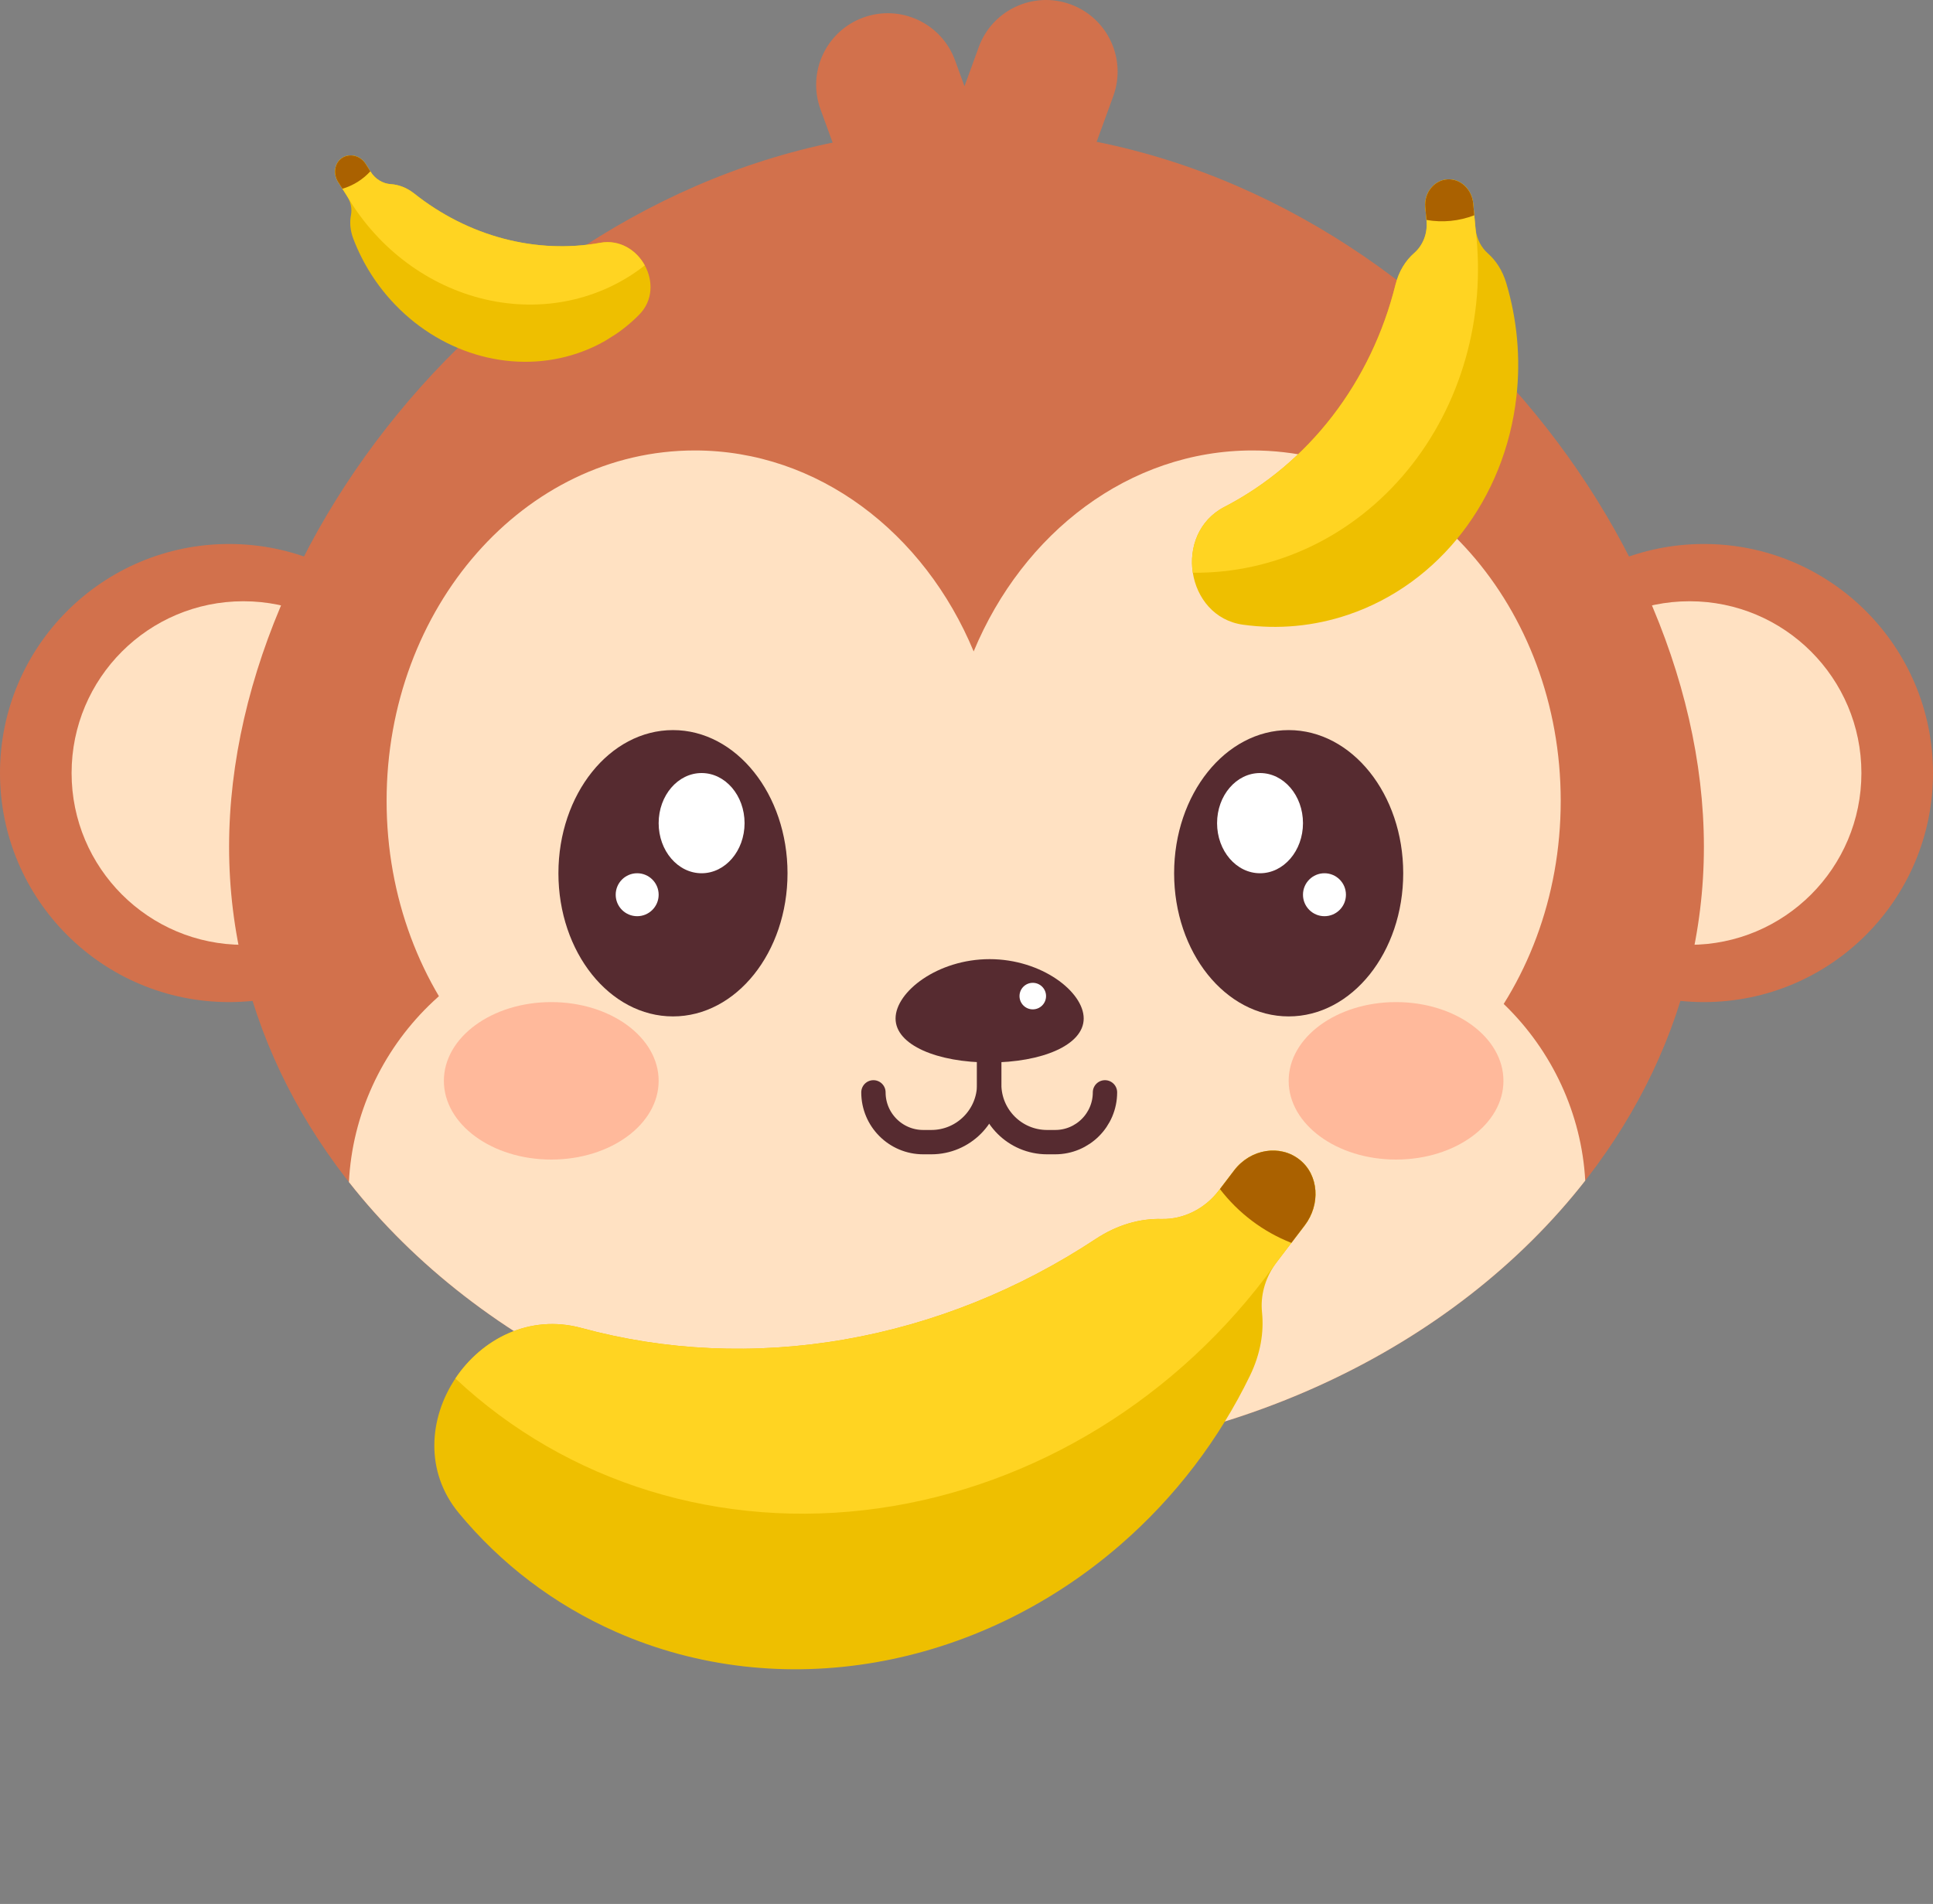 <svg width="135" height="133" viewBox="0 0 135 133" fill="none" xmlns="http://www.w3.org/2000/svg">
<rect x="0" y="0" width="135" height="133" fill="#808080" stroke="none"/>
<circle cx="16" cy="54" r="16" fill="#D2714C"/>
<circle cx="17" cy="54" r="12" fill="#FFE1C2"/>
<circle cx="16" cy="16" r="16" transform="matrix(-1 0 0 1 135 38)" fill="#D2714C"/>
<circle cx="12" cy="12" r="12" transform="matrix(-1 0 0 1 130 42)" fill="#FFE1C2"/>
<path fill-rule="evenodd" clip-rule="evenodd" d="M74.763 0.303C77.358 1.247 78.696 4.117 77.752 6.711L73.99 17.048C73.18 19.271 70.958 20.572 68.707 20.305C68.337 20.573 67.924 20.796 67.474 20.959C64.879 21.904 62.01 20.566 61.065 17.971L57.303 7.635C56.358 5.04 57.696 2.17 60.291 1.226C62.886 0.282 65.755 1.619 66.7 4.214L67.359 6.026L68.355 3.291C69.299 0.696 72.168 -0.642 74.763 0.303Z" fill="#D2714C"/>
<path d="M119 59.152C119 82.816 95.943 102 67.5 102C39.057 102 16 82.816 16 59.152C16 35.487 39.057 9 67.5 9C95.943 9 119 35.487 119 59.152Z" fill="#D2714C"/>
<path fill-rule="evenodd" clip-rule="evenodd" d="M24.368 82.573C24.838 73.159 32.587 65 42.862 65H92.224C102.46 65 110.192 73.098 110.713 82.47C101.534 94.221 85.619 101.994 67.522 102C67.515 102 67.507 102 67.5 102C67.493 102 67.485 102 67.478 102C49.434 101.994 33.559 94.266 24.368 82.573Z" fill="#FFE1C2"/>
<path fill-rule="evenodd" clip-rule="evenodd" d="M68 66.381C64.555 74.678 57.129 80.419 48.525 80.419C36.637 80.419 27 69.46 27 55.942C27 42.424 36.637 31.466 48.525 31.466C57.129 31.466 64.555 37.207 68 45.504C71.445 37.207 78.871 31.466 87.475 31.466C99.363 31.466 109 42.424 109 55.942C109 69.46 99.363 80.419 87.475 80.419C78.871 80.419 71.445 74.678 68 66.381Z" fill="#FFE1C2"/>
<ellipse cx="8" cy="10" rx="8" ry="10" transform="matrix(-1 0 0 1 55 51)" fill="#562B30"/>
<ellipse cx="3" cy="3.5" rx="3" ry="3.5" transform="matrix(-1 0 0 1 52 54)" fill="white"/>
<circle cx="1.5" cy="1.5" r="1.5" transform="matrix(-1 0 0 1 46 61)" fill="white"/>
<ellipse cx="90" cy="61" rx="8" ry="10" fill="#562B30"/>
<ellipse cx="88" cy="57.5" rx="3" ry="3.5" fill="white"/>
<circle cx="92.5" cy="62.5" r="1.5" fill="white"/>
<path d="M75.685 71.146C75.685 73.014 72.743 74.218 69.115 74.218C65.487 74.218 62.546 73.014 62.546 71.146C62.546 69.279 65.487 67 69.115 67C72.743 67 75.685 69.279 75.685 71.146Z" fill="#562B30"/>
<circle cx="72.129" cy="69.581" r="0.927" fill="white"/>
<path d="M69.085 68.903V75.74C69.085 77.973 70.895 79.783 73.128 79.783H73.693C75.614 79.783 77.171 78.226 77.171 76.305V76.305" stroke="#562B30" stroke-width="1.7" stroke-linecap="round" stroke-linejoin="round"/>
<path d="M69.085 68.903V75.74C69.085 77.973 67.275 79.783 65.043 79.783H64.478C62.557 79.783 61 78.226 61 76.305V76.305" stroke="#562B30" stroke-width="1.7" stroke-linecap="round" stroke-linejoin="round"/>
<ellipse cx="38.5" cy="75.5" rx="7.5" ry="5.5" fill="#FFB99B"/>
<ellipse cx="97.5" cy="75.5" rx="7.5" ry="5.5" fill="#FFB99B"/>
<g clip-path="url(#clip0_303_21)">
<path d="M87.29 96.113C88.038 94.574 88.282 93.057 88.138 91.666C88.02 90.523 88.342 89.349 89.015 88.372C89.062 88.304 89.111 88.236 89.162 88.169L91.121 85.598C92.232 84.14 92.109 82.098 90.786 81.027C89.413 79.915 87.338 80.252 86.192 81.756L85.118 83.166C84.146 84.442 82.65 85.187 81.126 85.15C79.637 85.113 78.051 85.537 76.515 86.552C71.186 90.07 65.209 92.491 58.947 93.575C52.685 94.659 46.441 94.354 40.614 92.767C36.969 91.775 33.635 93.547 31.803 96.292C29.965 99.049 29.642 102.786 32.043 105.691C34.959 109.219 38.677 112.08 43.028 113.998C54.453 119.034 68.183 116.657 78.26 107.898C82.102 104.559 85.149 100.522 87.29 96.113Z" fill="#EEBF00"/>
<path d="M89.015 88.372C89.062 88.304 89.111 88.236 89.162 88.169L90.189 86.821L91.121 85.598C92.232 84.14 92.109 82.098 90.786 81.027C89.413 79.915 87.338 80.252 86.192 81.756L85.199 83.06L85.118 83.166C84.146 84.442 82.65 85.187 81.126 85.15C79.637 85.113 78.051 85.537 76.515 86.552C71.186 90.07 65.209 92.491 58.947 93.575C52.685 94.659 46.441 94.354 40.614 92.767C36.969 91.775 33.635 93.547 31.803 96.292C39.61 103.61 50.374 106.915 61.351 105.363C72.255 103.822 82.32 97.636 89.015 88.372Z" fill="#FFD422"/>
<path d="M90.189 86.821L91.121 85.598C92.232 84.14 92.109 82.098 90.786 81.027C89.413 79.915 87.338 80.252 86.192 81.756L85.199 83.06C86.494 84.747 88.212 86.041 90.189 86.821Z" fill="#AA6100"/>
</g>
<g clip-path="url(#clip1_303_21)">
<path d="M105.195 19.769C104.931 18.888 104.476 18.199 103.914 17.701C103.451 17.292 103.152 16.71 103.063 16.079C103.057 16.035 103.052 15.99 103.048 15.945L102.888 14.216C102.798 13.235 102.007 12.472 101.094 12.529C100.147 12.588 99.448 13.476 99.542 14.487L99.629 15.436C99.709 16.293 99.387 17.132 98.771 17.672C98.168 18.198 97.695 18.942 97.456 19.902C96.626 23.231 95.141 26.362 93.058 29.067C90.974 31.771 88.393 33.92 85.511 35.41C83.708 36.343 83.033 38.256 83.306 40.008C83.581 41.767 84.811 43.363 86.817 43.639C89.253 43.975 91.764 43.756 94.183 42.933C100.534 40.773 105.102 34.842 105.906 27.713C106.212 24.996 105.95 22.292 105.195 19.769Z" fill="#EEBF00"/>
<path d="M103.063 16.079C103.057 16.035 103.052 15.99 103.048 15.945L102.964 15.038L102.888 14.216C102.798 13.235 102.007 12.472 101.094 12.529C100.147 12.588 99.448 13.476 99.542 14.487L99.623 15.364L99.629 15.436C99.709 16.293 99.387 17.132 98.771 17.672C98.168 18.198 97.695 18.942 97.456 19.902C96.626 23.231 95.141 26.362 93.058 29.067C90.974 31.771 88.393 33.92 85.511 35.41C83.708 36.343 83.033 38.256 83.306 40.008C89.055 40.066 94.515 37.46 98.294 32.857C102.048 28.283 103.782 22.178 103.063 16.079Z" fill="#FFD422"/>
<path d="M102.964 15.038L102.888 14.216C102.798 13.235 102.007 12.472 101.094 12.529C100.147 12.588 99.448 13.476 99.542 14.487L99.623 15.364C100.748 15.561 101.898 15.449 102.964 15.038Z" fill="#AA6100"/>
</g>
<g clip-path="url(#clip2_303_21)">
<path d="M24.679 16.689C24.454 16.1 24.413 15.536 24.511 15.03C24.591 14.614 24.511 14.173 24.295 13.793C24.28 13.766 24.264 13.74 24.248 13.714L23.611 12.707C23.251 12.136 23.361 11.391 23.881 11.041C24.421 10.677 25.171 10.867 25.543 11.456L25.892 12.008C26.208 12.507 26.733 12.829 27.293 12.864C27.841 12.899 28.409 13.105 28.94 13.527C30.782 14.989 32.898 16.069 35.161 16.668C37.423 17.267 39.724 17.356 41.913 16.961C43.283 16.714 44.449 17.471 45.033 18.538C45.619 19.608 45.618 20.99 44.643 21.979C43.46 23.179 42.003 24.11 40.345 24.674C35.991 26.154 31.03 24.841 27.614 21.303C26.311 19.955 25.323 18.375 24.679 16.689Z" fill="#EEBF00"/>
<path d="M24.295 13.793C24.28 13.766 24.264 13.74 24.248 13.714L23.914 13.186L23.611 12.707C23.251 12.136 23.361 11.391 23.881 11.041C24.421 10.677 25.171 10.867 25.543 11.456L25.866 11.966L25.892 12.008C26.208 12.507 26.733 12.829 27.293 12.864C27.841 12.899 28.409 13.105 28.94 13.527C30.782 14.989 32.898 16.069 35.161 16.668C37.423 17.267 39.724 17.356 41.913 16.961C43.283 16.714 44.449 17.471 45.033 18.538C41.933 20.972 37.877 21.838 33.9 20.916C29.948 20 26.454 17.407 24.295 13.793Z" fill="#FFD422"/>
<path d="M23.914 13.186L23.611 12.707C23.251 12.136 23.361 11.391 23.881 11.041C24.421 10.677 25.171 10.867 25.543 11.456L25.866 11.966C25.336 12.544 24.665 12.963 23.914 13.186Z" fill="#AA6100"/>
</g>
<defs>
<clipPath id="clip0_303_21">
<rect width="52" height="56" fill="white" transform="translate(57.935 56) rotate(37.299)"/>
</clipPath>
<clipPath id="clip1_303_21">
<rect width="27.938" height="30.087" fill="white" transform="translate(79 14.568) rotate(-5.274)"/>
</clipPath>
<clipPath id="clip2_303_21">
<rect width="19.153" height="20.627" fill="white" transform="matrix(-0.845 0.534 0.534 0.845 36.739 2.913)"/>
</clipPath>
</defs>
</svg>
